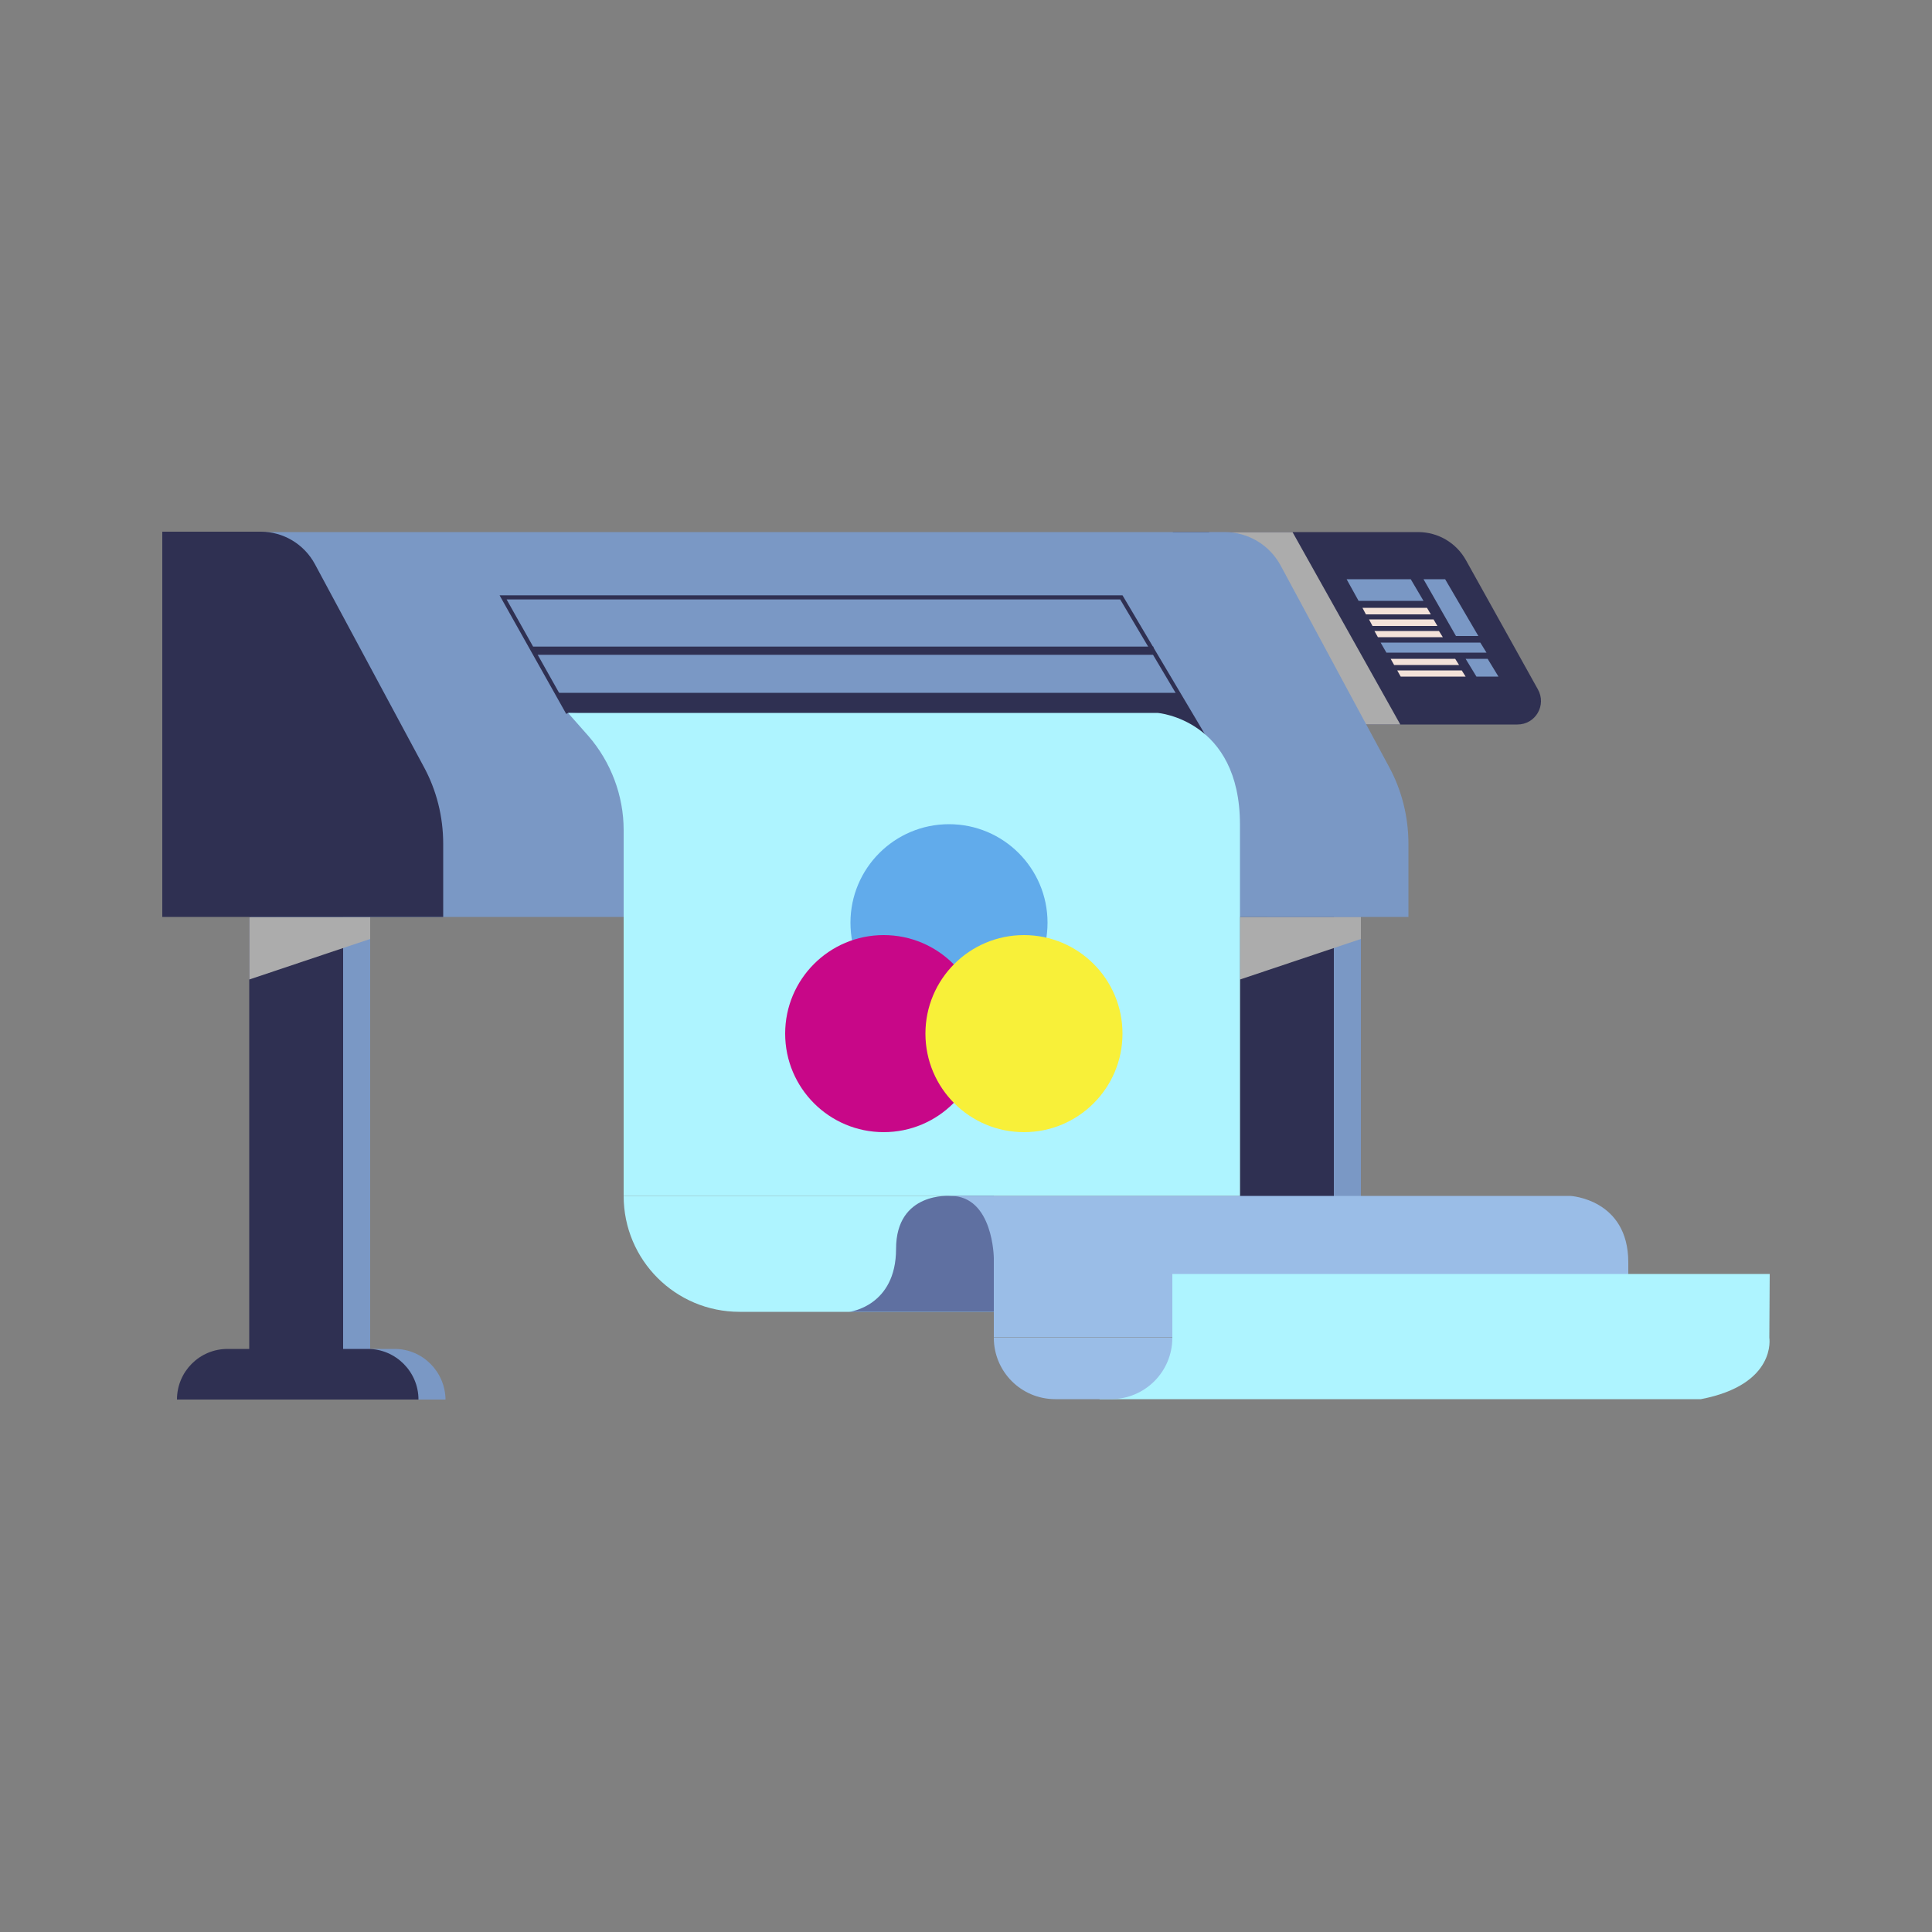 <?xml version="1.0" encoding="utf-8"?>
<!-- Generator: Adobe Illustrator 24.1.1, SVG Export Plug-In . SVG Version: 6.00 Build 0)  -->
<svg version="1.1" xmlns="http://www.w3.org/2000/svg" xmlns:xlink="http://www.w3.org/1999/xlink" x="0px" y="0px"
	 viewBox="0 0 500 500" style="enable-background:new 0 0 500 500;" xml:space="preserve">
<rect x="0" y="0" width="500" height="500" fill="#808080" stroke="none"/>
<style type="text/css">
	.st0{display:none;}
	.st1{display:inline;}
	.st2{fill:#407BFF;}
	.st3{opacity:0.9;fill:#FFFFFF;}
	.st4{opacity:0.2;}
	.st5{opacity:0.7;fill:#FFFFFF;}
	.st6{opacity:0.4;}
	.st7{fill:#FFFFFF;}
	.st8{fill:#7A98C5;}
	.st9{fill:#2F3052;}
	.st10{fill:#ACACAC;}
	.st11{fill:#F3E2D9;}
	.st12{fill:none;stroke:#2F3052;stroke-width:1.062;stroke-miterlimit:10;}
	.st13{fill:none;stroke:#2F3052;stroke-width:2.123;stroke-miterlimit:10;}
	.st14{fill:#AEF4FF;}
	.st15{fill:#61ABEB;}
	.st16{fill:#C80788;}
	.st17{fill:#F8F039;}
	.st18{fill:#5F70A1;}
	.st19{fill:#9ABDE7;}
	.st20{fill:#44608D;}
	.st21{fill:#B6D3F1;}
	.st22{fill:#95B9D5;}
	.st23{fill:#304965;}
	.st24{fill:#5C6272;}
	.st25{fill:#97BEED;}
	.st26{fill:#7AC5C7;}
	.st27{fill:#507DE5;}
	.st28{fill:#F2F9FB;}
	.st29{fill:#E2D4B7;}
	.st30{fill:#96C6EC;}
	.st31{fill:#F1F9FF;}
	.st32{fill:#87AFE4;}
	.st33{fill:#D2DCE4;}
	.st34{fill:#C0CEDF;}
</style>
<g id="Background_Complete">
</g>
<g id="Background_Simple" class="st0">
</g>
<g id="Shadow_1_">
</g>
<g id="Pen_Tool">
	<g>
		<g>
			<g>
				<g>
					<g>
						<g>
							<g>
								<rect x="327.9" y="237.3" class="st8" width="24.3" height="123.9"/>
								<path class="st8" d="M358.5,349.1h-36.2c-7.3,0-13.1,4.9-13.1,12.1l0,0h62.5l0,0C371.6,354,365.7,349.1,358.5,349.1z"/>
								<rect x="320.9" y="237.3" class="st9" width="24.3" height="123.9"/>
								<path class="st9" d="M351.5,349.1h-36.2c-7.3,0-13.1,4.9-13.1,12.1l0,0h62.5l0,0C364.7,354,358.8,349.1,351.5,349.1z"/>
							</g>
							<polygon class="st10" points="320.9,237.3 320.9,253.5 352.2,243 352.2,237.3 							"/>
						</g>
						<g>
							<g>
								<rect x="71.5" y="237.3" class="st8" width="24.3" height="124.9"/>
								<path class="st8" d="M102.1,349.1H65.9c-7.3,0-13.1,5.9-13.1,13.1l0,0h62.5l0,0C115.2,355,109.4,349.1,102.1,349.1z"/>
								<rect x="64.5" y="237.3" class="st9" width="24.3" height="124.9"/>
								<path class="st9" d="M95.2,349.1H58.9c-7.3,0-13.1,5.9-13.1,13.1l0,0h62.5l0,0C108.3,355,102.4,349.1,95.2,349.1z"/>
							</g>
							<polygon class="st10" points="64.5,237.3 64.5,253.5 95.8,243 95.8,237.3 							"/>
						</g>
					</g>
					<g>
						<g>
							<path class="st9" d="M303.5,137.7H367c5.2,0,9.9,2.8,12.4,7.3l18.6,33.4c2.3,4.1-0.6,9.1-5.3,9.1H325L303.5,137.7z"/>
							<polygon class="st10" points="334.5,137.7 362.4,187.5 340,187.5 312.9,137.7 							"/>
							<g>
								<polygon class="st8" points="348.5,149.9 351.6,155.5 368.4,155.5 365.1,149.9 								"/>
								<polygon class="st11" points="352.6,157.3 353.5,159 370.3,159 369.3,157.3 								"/>
								<polygon class="st11" points="354.3,160.3 355.2,162 372,162 371,160.3 								"/>
								<polygon class="st11" points="355.7,163.3 356.6,164.9 373.4,164.9 372.4,163.3 								"/>
								<polygon class="st11" points="359.9,170.5 360.8,172.1 377.6,172.1 376.6,170.5 								"/>
								<polygon class="st11" points="361.6,173.5 362.5,175.1 379.3,175.1 378.3,173.5 								"/>
								<polygon class="st8" points="357.3,166.3 358.8,168.9 384.7,168.9 383.1,166.3 								"/>
								<polygon class="st8" points="368.4,149.9 376.8,164.6 382.6,164.6 374,149.9 								"/>
								<polygon class="st8" points="379.3,170.5 382.1,175.1 387.8,175.1 385,170.5 								"/>
							</g>
						</g>
						<g>
							<path class="st8" d="M64.9,237.3h299.6v-18.9c0-7-1.7-13.9-5.1-20.1l-28-52c-2.9-5.3-8.4-8.6-14.5-8.6H64.9V237.3z"/>
							<path class="st9" d="M42,237.3h72.7v-18.9c0-7-1.7-13.9-5.1-20.1l-28.1-52.3c-2.8-5.2-8.2-8.4-14-8.4H42V237.3z"/>
							<g>
								<polyline class="st12" points="147,184.5 130.2,154.6 290.2,154.6 311.5,190.5 								"/>
								<line class="st13" x1="138" y1="168.4" x2="298.5" y2="168.4"/>
								<polygon class="st9" points="144.1,179.3 304.9,179.3 311.5,190.5 147,184.5 								"/>
							</g>
						</g>
					</g>
				</g>
				<g>
					<g>
						<path class="st14" d="M161.4,309.5L161.4,309.5c0,16.6,13.4,30,30,30h65.8v-30H161.4z"/>
						<path class="st14" d="M147,184.5h152.6c0,0,21.3,1.7,21.3,28.9c0,27.2,0,96.1,0,96.1H161.4v-94.7c0-8.9-3.3-17.6-9.1-24.3
							L147,184.5z"/>
						<g>
							<circle class="st15" cx="245.6" cy="238.8" r="25.5"/>
							<circle class="st16" cx="228.7" cy="267.5" r="25.5"/>
							<circle class="st17" cx="265" cy="267.5" r="25.5"/>
						</g>
					</g>
					<g>
						<path class="st18" d="M246,309.5c0,0-14.1-1.2-14.1,13.7c0,14.9-12.1,16.3-12.1,16.3h37.4v-30H246z"/>
						<path class="st19" d="M246,309.5h160.4c0,0,15,0.8,15,17.2v19.4H257.2v-20.5C257.2,325.7,257.1,309.5,246,309.5z"/>
						<path class="st14" d="M457.9,346.2c0,0,2,12.1-17.7,15.9H284.5l18.9-15.9v-16.5H458L457.9,346.2z"/>
						<path class="st19" d="M257.2,346.2L257.2,346.2c0,8.8,7.1,15.9,15.9,15.9h14.4c8.8,0,15.9-7.1,15.9-15.9v0H257.2z"/>
					</g>
				</g>
			</g>
		</g>
	</g>
</g>
</svg>
